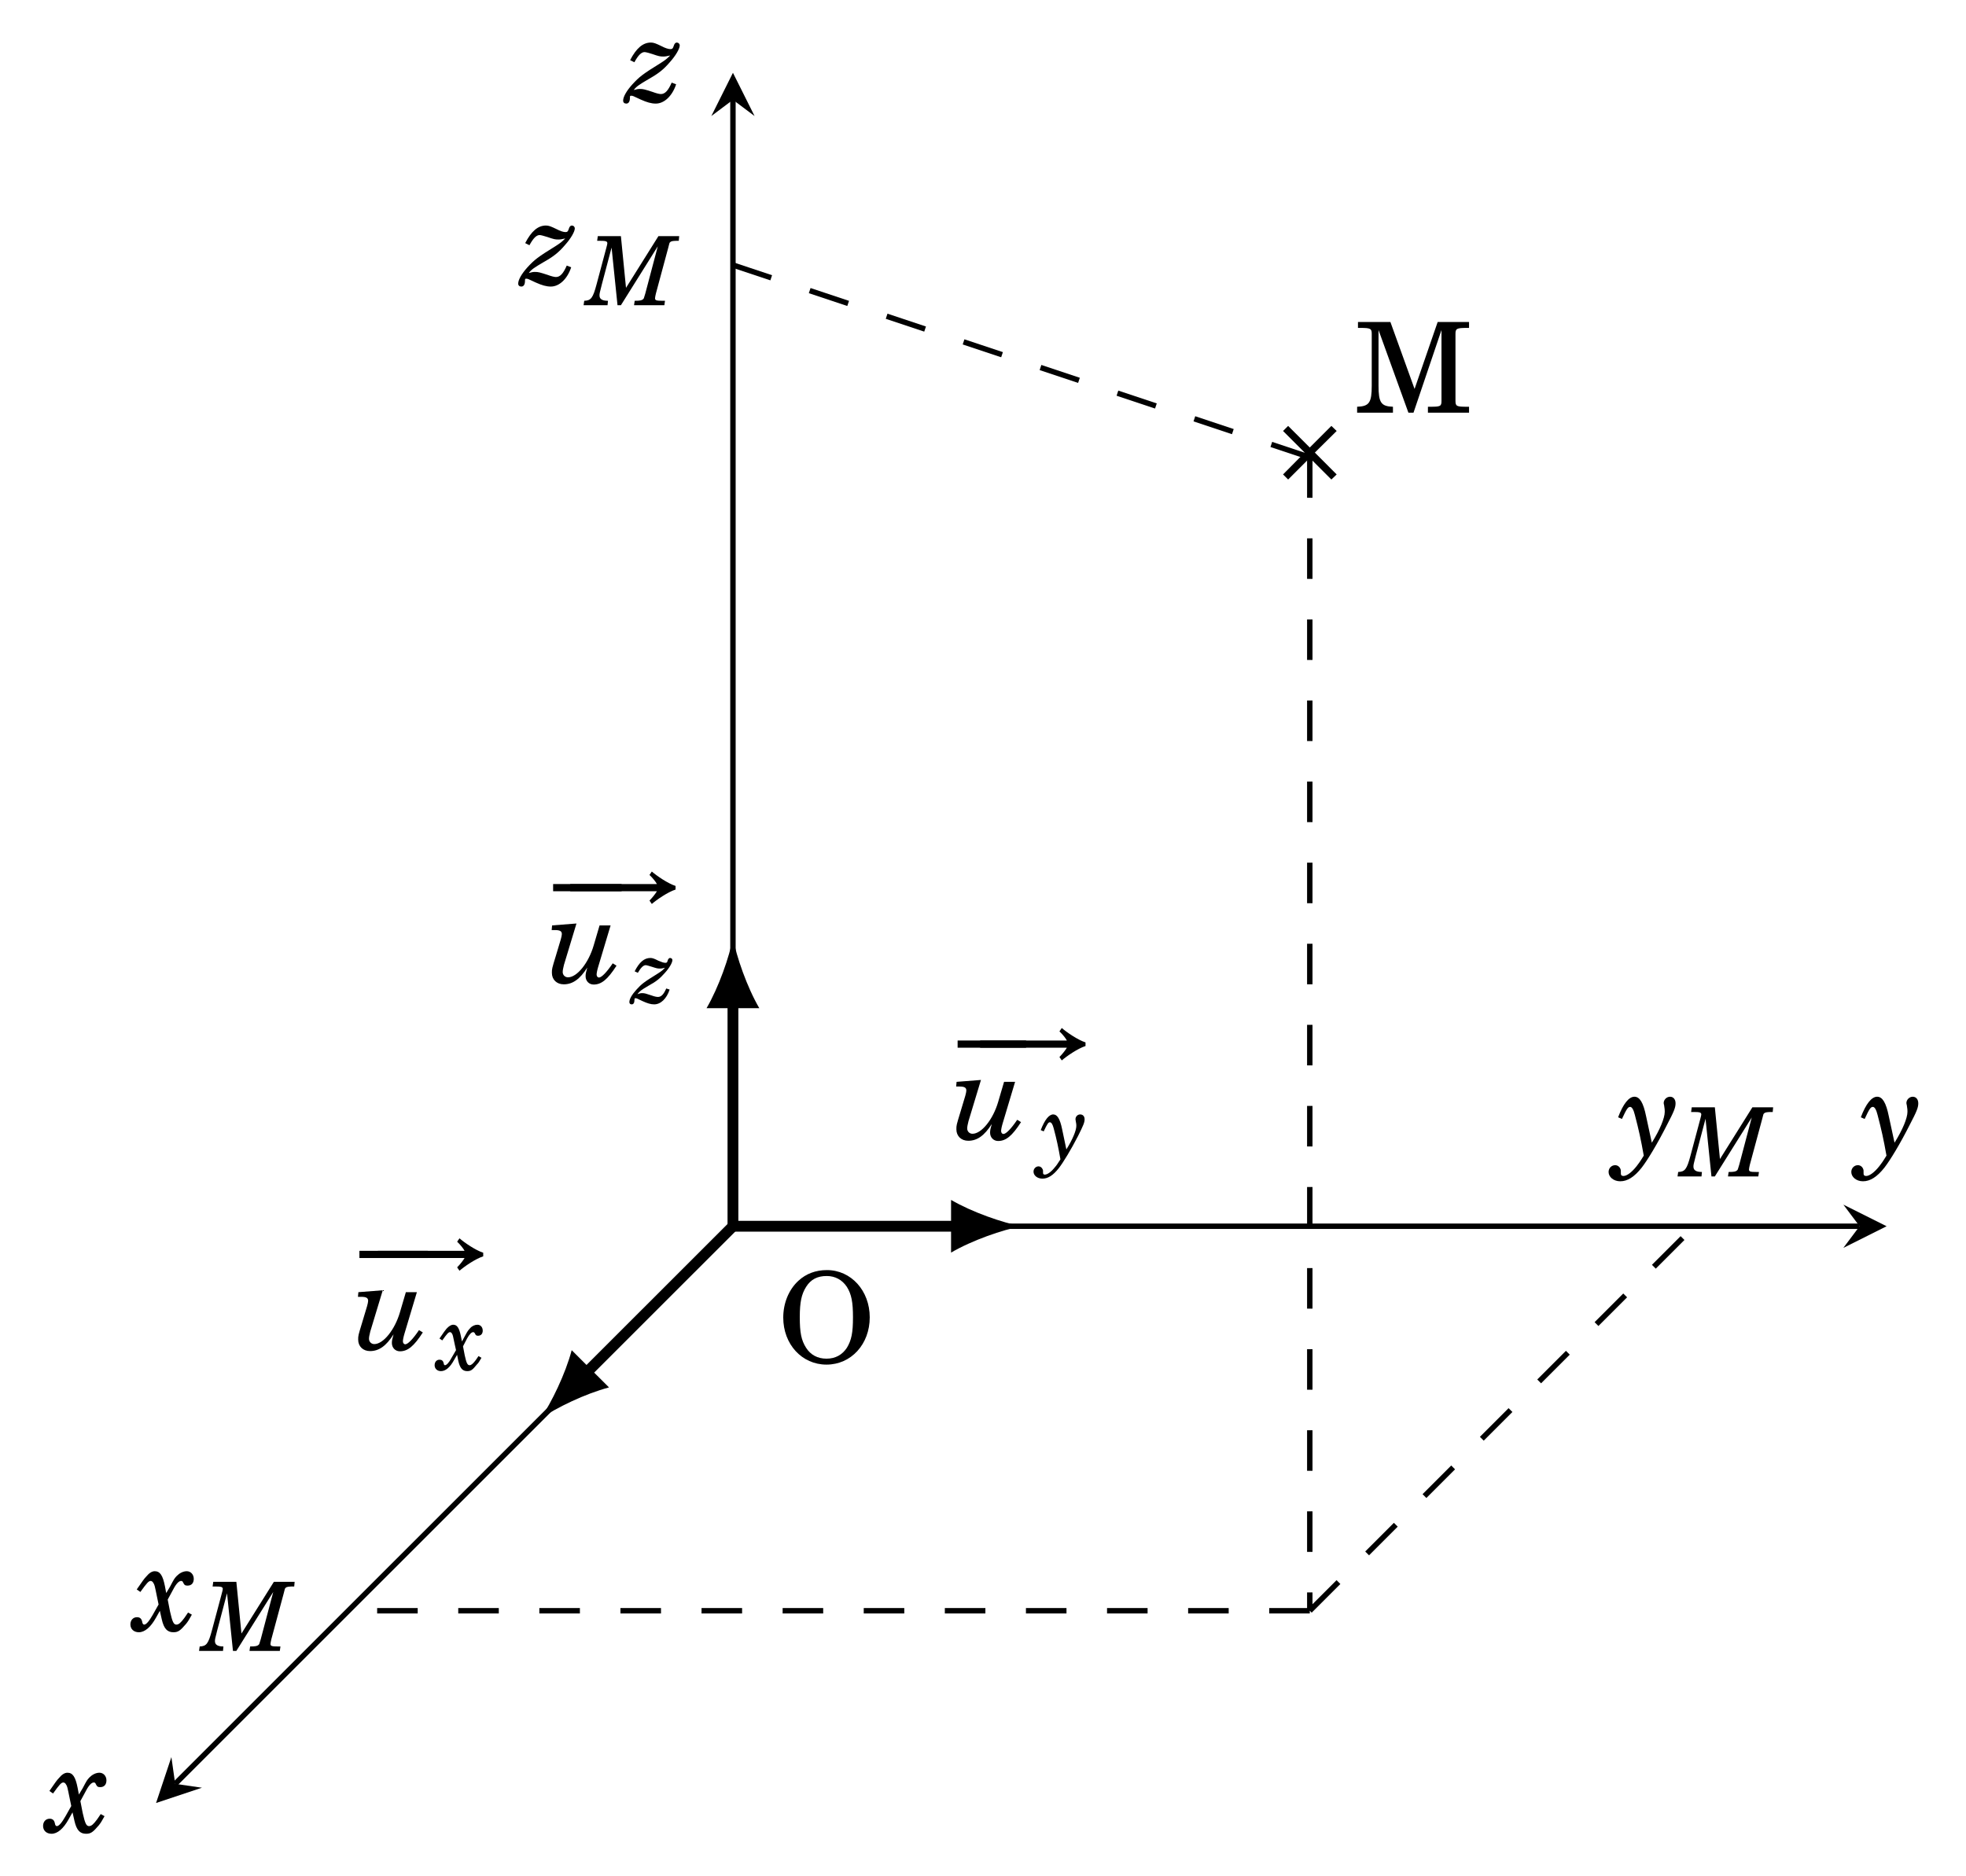 <?xml version="1.0" encoding="UTF-8"?>
<svg xmlns="http://www.w3.org/2000/svg" xmlns:xlink="http://www.w3.org/1999/xlink" width="144.918pt" height="138.293pt" viewBox="0 0 144.918 138.293" version="1.1">
<defs>
<g>
<symbol overflow="visible" id="glyph0-0">
<path style="stroke:none;" d=""/>
</symbol>
<symbol overflow="visible" id="glyph0-1">
<path style="stroke:none;" d="M 3.641 -6.828 C 2.812 -6.828 2.109 -6.562 1.547 -6.047 C 0.828 -5.391 0.422 -4.391 0.422 -3.328 C 0.422 -1.359 1.797 0.141 3.609 0.141 C 5.422 0.141 6.797 -1.359 6.797 -3.344 C 6.797 -5.312 5.422 -6.828 3.641 -6.828 Z M 3.625 -6.391 C 4.25 -6.391 4.766 -6.109 5.109 -5.594 C 5.453 -5.047 5.562 -4.469 5.562 -3.344 C 5.562 -2.219 5.453 -1.656 5.109 -1.094 C 4.766 -0.578 4.266 -0.297 3.609 -0.297 C 2.953 -0.297 2.438 -0.578 2.109 -1.094 C 1.75 -1.656 1.641 -2.219 1.641 -3.359 C 1.641 -4.469 1.766 -5.047 2.109 -5.594 C 2.453 -6.141 2.938 -6.391 3.625 -6.391 Z M 3.625 -6.391 "/>
</symbol>
<symbol overflow="visible" id="glyph0-2">
<path style="stroke:none;" d="M 2.656 -6.688 L 0.266 -6.688 L 0.266 -6.25 L 0.438 -6.25 C 1.188 -6.25 1.281 -6.203 1.281 -5.812 L 1.281 -2 C 1.281 -0.734 1.094 -0.469 0.203 -0.438 L 0.203 0 L 2.844 0 L 2.844 -0.438 C 1.969 -0.469 1.781 -0.734 1.781 -2 L 1.781 -6.094 L 3.984 0 L 4.359 0 L 6.422 -6.094 L 6.422 -0.875 C 6.422 -0.469 6.344 -0.438 5.594 -0.438 L 5.422 -0.438 L 5.422 0 L 8.453 0 L 8.453 -0.438 L 8.297 -0.438 C 7.547 -0.438 7.453 -0.469 7.453 -0.875 L 7.453 -5.812 C 7.453 -6.203 7.547 -6.25 8.297 -6.25 L 8.453 -6.25 L 8.453 -6.688 L 6.141 -6.688 L 4.438 -1.75 Z M 2.656 -6.688 "/>
</symbol>
<symbol overflow="visible" id="glyph1-0">
<path style="stroke:none;" d=""/>
</symbol>
<symbol overflow="visible" id="glyph1-1">
<path style="stroke:none;" d="M 1.703 -4.562 L 1.328 -4.188 L 2.922 -2.594 L 1.328 -0.984 L 1.703 -0.609 L 3.297 -2.203 L 4.891 -0.609 L 5.281 -0.984 L 3.672 -2.594 L 5.281 -4.188 L 4.891 -4.562 L 3.297 -2.969 Z M 1.703 -4.562 "/>
</symbol>
<symbol overflow="visible" id="glyph1-2">
<path style="stroke:none;" d="M 5.828 -2.328 L 5.828 -2.859 L 0.781 -2.859 L 0.781 -2.328 Z M 5.828 -2.328 "/>
</symbol>
<symbol overflow="visible" id="glyph1-3">
<path style="stroke:none;" d="M 8.422 -2.719 C 7.844 -2.906 7.031 -3.469 6.672 -3.781 L 6.5 -3.531 C 6.734 -3.312 6.969 -3.016 7.047 -2.859 L 0.656 -2.859 L 0.656 -2.328 L 7.047 -2.328 C 6.969 -2.188 6.734 -1.875 6.5 -1.641 L 6.672 -1.391 C 7.031 -1.703 7.844 -2.266 8.422 -2.453 Z M 8.422 -2.719 "/>
</symbol>
<symbol overflow="visible" id="glyph2-0">
<path style="stroke:none;" d=""/>
</symbol>
<symbol overflow="visible" id="glyph2-1">
<path style="stroke:none;" d="M 2.031 -2.922 C 1.828 -3.922 1.562 -4.359 1.172 -4.359 C 0.766 -4.359 0.344 -3.844 -0.031 -2.844 L 0.25 -2.719 C 0.594 -3.453 0.688 -3.609 0.859 -3.609 C 0.984 -3.609 1.109 -3.406 1.203 -3.016 C 1.484 -1.953 1.656 -1.172 1.859 -0.016 C 1.562 0.469 1.484 0.562 1.328 0.766 C 0.969 1.219 0.609 1.484 0.359 1.484 C 0.234 1.484 0.172 1.422 0.172 1.328 C 0.172 1.047 0.172 1.047 0.141 0.969 C 0.078 0.797 -0.078 0.688 -0.25 0.688 C -0.516 0.688 -0.734 0.906 -0.734 1.188 C -0.734 1.562 -0.359 1.875 0.125 1.875 C 0.656 1.875 1.156 1.562 1.703 0.875 C 2.141 0.312 2.875 -0.906 3.562 -2.266 C 4.094 -3.281 4.203 -3.562 4.203 -3.875 C 4.203 -4.156 4.047 -4.359 3.797 -4.359 C 3.547 -4.359 3.328 -4.141 3.328 -3.891 C 3.328 -3.844 3.344 -3.797 3.359 -3.734 C 3.406 -3.422 3.406 -3.391 3.406 -3.25 C 3.406 -2.781 3.047 -1.922 2.453 -0.969 Z M 2.031 -2.922 "/>
</symbol>
<symbol overflow="visible" id="glyph2-2">
<path style="stroke:none;" d="M 1.859 -1.438 L 2 -0.812 C 2.156 -0.125 2.406 0.141 2.859 0.141 C 3.203 0.141 3.359 0.031 3.797 -0.484 C 3.953 -0.688 3.984 -0.734 4.219 -1.156 L 3.938 -1.312 C 3.844 -1.172 3.812 -1.125 3.672 -0.922 C 3.406 -0.562 3.25 -0.422 3.078 -0.422 C 2.875 -0.422 2.781 -0.625 2.609 -1.391 L 2.438 -2.266 L 2.844 -3.016 C 3.062 -3.438 3.266 -3.641 3.422 -3.641 C 3.5 -3.641 3.547 -3.609 3.578 -3.516 C 3.672 -3.328 3.734 -3.297 3.906 -3.297 C 4.188 -3.297 4.359 -3.484 4.359 -3.797 C 4.359 -4.109 4.141 -4.359 3.844 -4.359 C 3.578 -4.359 3.312 -4.219 3.109 -4.016 C 2.922 -3.812 2.922 -3.812 2.609 -3.219 L 2.328 -2.75 L 2.234 -3.25 C 2.078 -4.047 1.875 -4.359 1.484 -4.359 C 1.281 -4.359 1.078 -4.234 0.859 -3.969 C 0.703 -3.812 0.578 -3.625 0.156 -3.016 L 0.422 -2.828 C 0.906 -3.5 1.031 -3.641 1.188 -3.641 C 1.25 -3.641 1.344 -3.578 1.375 -3.5 C 1.469 -3.359 1.469 -3.359 1.656 -2.438 L 1.766 -1.906 L 1.344 -1.156 C 1.078 -0.688 0.859 -0.422 0.703 -0.422 C 0.641 -0.422 0.578 -0.484 0.562 -0.609 C 0.516 -0.859 0.391 -0.969 0.172 -0.969 C -0.109 -0.969 -0.312 -0.75 -0.312 -0.438 C -0.312 -0.094 -0.062 0.141 0.312 0.141 C 0.75 0.141 1.188 -0.234 1.578 -0.938 Z M 1.859 -1.438 "/>
</symbol>
<symbol overflow="visible" id="glyph2-3">
<path style="stroke:none;" d="M 3.266 -1.406 C 3.016 -0.828 2.781 -0.562 2.469 -0.562 C 2.344 -0.562 2.109 -0.625 1.859 -0.719 C 1.281 -0.906 1.172 -0.938 0.922 -0.938 C 0.797 -0.938 0.688 -0.922 0.469 -0.859 C 0.672 -1.125 0.859 -1.25 1.578 -1.672 C 2.297 -2.078 2.672 -2.375 3.125 -2.906 C 3.562 -3.391 3.859 -3.906 3.859 -4.141 C 3.859 -4.266 3.766 -4.359 3.641 -4.359 C 3.547 -4.359 3.469 -4.281 3.422 -4.125 C 3.359 -3.922 3.312 -3.875 3.172 -3.875 C 3.016 -3.875 2.781 -3.953 2.516 -4.094 C 2.094 -4.297 1.938 -4.359 1.734 -4.359 C 1.141 -4.359 0.656 -3.938 0.203 -3.062 L 0.516 -2.906 C 0.797 -3.422 1.031 -3.656 1.266 -3.656 C 1.359 -3.656 1.578 -3.594 1.828 -3.516 C 2.328 -3.344 2.406 -3.328 2.672 -3.328 C 2.812 -3.328 2.922 -3.359 3.156 -3.406 C 2.922 -3.172 2.812 -3.078 2.469 -2.859 C 1.109 -2.016 0.891 -1.844 0.359 -1.266 C -0.062 -0.797 -0.312 -0.359 -0.312 -0.078 C -0.312 0.062 -0.219 0.141 -0.078 0.141 C 0.094 0.141 0.188 -0.016 0.188 -0.281 C 0.188 -0.438 0.203 -0.438 0.281 -0.438 C 0.391 -0.438 0.391 -0.438 0.984 -0.156 C 1.438 0.047 1.766 0.141 2.094 0.141 C 2.719 0.141 3.312 -0.422 3.594 -1.281 Z M 3.266 -1.406 "/>
</symbol>
<symbol overflow="visible" id="glyph2-4">
<path style="stroke:none;" d="M 4.719 -4.219 L 3.906 -4.219 L 3.469 -2.734 C 3.094 -1.453 2.25 -0.391 1.578 -0.391 C 1.359 -0.391 1.188 -0.562 1.188 -0.781 C 1.188 -0.906 1.219 -1.062 1.281 -1.312 L 2.203 -4.359 L 0.406 -4.219 L 0.375 -3.875 L 0.609 -3.875 C 0.984 -3.875 1.125 -3.797 1.125 -3.578 C 1.125 -3.5 1.094 -3.359 1.047 -3.188 L 0.672 -1.938 C 0.391 -1.016 0.391 -1.016 0.391 -0.719 C 0.391 -0.219 0.75 0.125 1.266 0.125 C 1.922 0.125 2.453 -0.25 3 -1.109 C 2.906 -0.781 2.875 -0.656 2.875 -0.469 C 2.875 -0.125 3.125 0.141 3.469 0.141 C 4.047 0.141 4.5 -0.234 5.156 -1.25 L 4.875 -1.422 C 4.422 -0.75 4.047 -0.375 3.859 -0.375 C 3.766 -0.375 3.688 -0.469 3.688 -0.594 C 3.688 -0.688 3.719 -0.875 3.797 -1.141 Z M 4.719 -4.219 "/>
</symbol>
<symbol overflow="visible" id="glyph3-0">
<path style="stroke:none;" d=""/>
</symbol>
<symbol overflow="visible" id="glyph3-1">
<path style="stroke:none;" d="M 1.547 -2.219 C 1.391 -2.984 1.188 -3.312 0.891 -3.312 C 0.578 -3.312 0.266 -2.922 -0.031 -2.156 L 0.188 -2.062 C 0.453 -2.625 0.531 -2.734 0.641 -2.734 C 0.75 -2.734 0.844 -2.594 0.922 -2.297 C 1.141 -1.484 1.266 -0.891 1.422 0 C 1.188 0.359 1.141 0.438 1.016 0.578 C 0.734 0.938 0.453 1.125 0.266 1.125 C 0.188 1.125 0.141 1.078 0.141 1.016 C 0.141 0.797 0.141 0.797 0.109 0.734 C 0.062 0.609 -0.062 0.516 -0.188 0.516 C -0.391 0.516 -0.562 0.688 -0.562 0.906 C -0.562 1.188 -0.281 1.422 0.094 1.422 C 0.5 1.422 0.875 1.188 1.297 0.656 C 1.625 0.234 2.188 -0.688 2.719 -1.719 C 3.109 -2.5 3.203 -2.719 3.203 -2.953 C 3.203 -3.172 3.078 -3.312 2.875 -3.312 C 2.688 -3.312 2.531 -3.156 2.531 -2.953 C 2.531 -2.922 2.547 -2.875 2.547 -2.844 C 2.594 -2.594 2.594 -2.578 2.594 -2.469 C 2.594 -2.125 2.312 -1.453 1.859 -0.734 Z M 1.547 -2.219 "/>
</symbol>
<symbol overflow="visible" id="glyph3-2">
<path style="stroke:none;" d="M 1.422 -1.094 L 1.516 -0.625 C 1.641 -0.094 1.828 0.109 2.172 0.109 C 2.438 0.109 2.562 0.016 2.875 -0.375 C 3.016 -0.516 3.031 -0.562 3.219 -0.875 L 3 -1 C 2.922 -0.891 2.906 -0.859 2.797 -0.703 C 2.594 -0.438 2.469 -0.328 2.344 -0.328 C 2.188 -0.328 2.109 -0.484 1.984 -1.062 L 1.859 -1.719 L 2.156 -2.297 C 2.328 -2.609 2.484 -2.766 2.609 -2.766 C 2.656 -2.766 2.703 -2.734 2.734 -2.672 C 2.797 -2.531 2.844 -2.5 2.969 -2.5 C 3.188 -2.5 3.312 -2.656 3.312 -2.875 C 3.312 -3.125 3.156 -3.312 2.922 -3.312 C 2.734 -3.312 2.516 -3.219 2.375 -3.047 C 2.234 -2.891 2.219 -2.891 1.984 -2.453 L 1.781 -2.078 L 1.703 -2.469 C 1.578 -3.078 1.422 -3.312 1.141 -3.312 C 0.984 -3.312 0.828 -3.219 0.641 -3.016 C 0.531 -2.891 0.438 -2.75 0.125 -2.297 L 0.328 -2.156 C 0.688 -2.656 0.781 -2.766 0.906 -2.766 C 0.953 -2.766 1.016 -2.719 1.047 -2.656 C 1.109 -2.547 1.109 -2.547 1.25 -1.859 L 1.344 -1.438 L 1.016 -0.875 C 0.828 -0.516 0.641 -0.328 0.531 -0.328 C 0.484 -0.328 0.438 -0.375 0.438 -0.469 C 0.391 -0.656 0.297 -0.734 0.125 -0.734 C -0.078 -0.734 -0.234 -0.578 -0.234 -0.328 C -0.234 -0.078 -0.047 0.109 0.234 0.109 C 0.578 0.109 0.906 -0.172 1.203 -0.719 Z M 1.422 -1.094 "/>
</symbol>
<symbol overflow="visible" id="glyph3-3">
<path style="stroke:none;" d="M 2.484 -1.062 C 2.297 -0.625 2.109 -0.438 1.875 -0.438 C 1.781 -0.438 1.609 -0.469 1.406 -0.547 C 0.984 -0.688 0.891 -0.719 0.703 -0.719 C 0.609 -0.719 0.516 -0.703 0.359 -0.641 C 0.516 -0.859 0.641 -0.953 1.203 -1.281 C 1.75 -1.578 2.031 -1.812 2.375 -2.203 C 2.719 -2.578 2.938 -2.969 2.938 -3.156 C 2.938 -3.234 2.875 -3.312 2.766 -3.312 C 2.688 -3.312 2.641 -3.25 2.594 -3.141 C 2.562 -2.984 2.516 -2.953 2.422 -2.953 C 2.297 -2.953 2.125 -3.016 1.906 -3.109 C 1.594 -3.266 1.469 -3.312 1.312 -3.312 C 0.859 -3.312 0.5 -3 0.156 -2.328 L 0.391 -2.219 C 0.609 -2.594 0.797 -2.781 0.969 -2.781 C 1.031 -2.781 1.203 -2.734 1.391 -2.672 C 1.781 -2.547 1.828 -2.531 2.031 -2.531 C 2.141 -2.531 2.219 -2.547 2.391 -2.594 C 2.219 -2.406 2.141 -2.344 1.875 -2.172 C 0.844 -1.531 0.672 -1.406 0.281 -0.969 C -0.047 -0.609 -0.234 -0.281 -0.234 -0.062 C -0.234 0.047 -0.172 0.109 -0.062 0.109 C 0.078 0.109 0.141 -0.016 0.141 -0.219 C 0.141 -0.328 0.156 -0.344 0.219 -0.344 C 0.297 -0.344 0.297 -0.344 0.75 -0.125 C 1.094 0.031 1.344 0.109 1.594 0.109 C 2.078 0.109 2.516 -0.312 2.734 -0.984 Z M 2.484 -1.062 "/>
</symbol>
<symbol overflow="visible" id="glyph3-4">
<path style="stroke:none;" d="M 2.562 -5.094 L 0.859 -5.094 L 0.812 -4.75 L 1 -4.75 C 1.453 -4.75 1.562 -4.719 1.562 -4.562 C 1.562 -4.516 1.531 -4.391 1.484 -4.219 L 0.766 -1.531 C 0.5 -0.531 0.359 -0.344 -0.141 -0.328 L -0.188 0 L 1.578 0 L 1.609 -0.328 C 1.188 -0.328 0.984 -0.453 0.984 -0.719 C 0.984 -0.875 1 -0.906 1.156 -1.531 L 1.875 -4.25 L 2.312 0 L 2.562 0 L 5.281 -4.344 L 4.359 -0.859 C 4.25 -0.484 4.25 -0.484 4.188 -0.438 C 4.109 -0.359 3.953 -0.328 3.594 -0.328 L 3.578 -0.328 L 3.531 0 L 5.766 0 L 5.812 -0.328 L 5.625 -0.328 C 5.172 -0.328 5.078 -0.359 5.078 -0.516 C 5.078 -0.578 5.109 -0.719 5.141 -0.859 L 6.047 -4.219 C 6.141 -4.609 6.141 -4.609 6.203 -4.656 C 6.281 -4.734 6.438 -4.75 6.797 -4.75 L 6.828 -4.75 L 6.859 -5.094 L 5.328 -5.094 L 2.938 -1.281 Z M 2.562 -5.094 "/>
</symbol>
</g>
</defs>
<g id="surface1">
<g style="fill:rgb(0%,0%,0%);fill-opacity:1;">
  <use xlink:href="#glyph0-1" x="57.313" y="100.466"/>
</g>
<g style="fill:rgb(0%,0%,0%);fill-opacity:1;">
  <use xlink:href="#glyph0-2" x="99.833" y="30.426"/>
</g>
<g style="fill:rgb(0%,0%,0%);fill-opacity:1;">
  <use xlink:href="#glyph1-1" x="93.248" y="35.962"/>
</g>
<path style="fill:none;stroke-width:0.399;stroke-linecap:butt;stroke-linejoin:miter;stroke:rgb(0%,0%,0%);stroke-opacity:1;stroke-miterlimit:10;" d="M 0.001 -0 L 83.048 -0 " transform="matrix(1,0,0,-1,54.026,90.406)"/>
<path style=" stroke:none;fill-rule:nonzero;fill:rgb(0%,0%,0%);fill-opacity:1;" d="M 139.066 90.406 L 135.879 88.812 L 137.074 90.406 L 135.879 92 "/>
<g style="fill:rgb(0%,0%,0%);fill-opacity:1;">
  <use xlink:href="#glyph2-1" x="137.197" y="85.216"/>
</g>
<path style="fill:none;stroke-width:0.399;stroke-linecap:butt;stroke-linejoin:miter;stroke:rgb(0%,0%,0%);stroke-opacity:1;stroke-miterlimit:10;" d="M 0.001 -0 L -41.112 -41.11 " transform="matrix(1,0,0,-1,54.026,90.406)"/>
<path style=" stroke:none;fill-rule:nonzero;fill:rgb(0%,0%,0%);fill-opacity:1;" d="M 11.504 132.926 L 14.887 131.801 L 12.914 131.516 L 12.633 129.543 "/>
<g style="fill:rgb(0%,0%,0%);fill-opacity:1;">
  <use xlink:href="#glyph2-2" x="3.487" y="135.055"/>
</g>
<path style="fill:none;stroke-width:0.399;stroke-linecap:butt;stroke-linejoin:miter;stroke:rgb(0%,0%,0%);stroke-opacity:1;stroke-miterlimit:10;" d="M 0.001 -0 L 0.001 83.047 " transform="matrix(1,0,0,-1,54.026,90.406)"/>
<path style=" stroke:none;fill-rule:nonzero;fill:rgb(0%,0%,0%);fill-opacity:1;" d="M 54.027 5.367 L 52.434 8.555 L 54.027 7.359 L 55.621 8.555 "/>
<g style="fill:rgb(0%,0%,0%);fill-opacity:1;">
  <use xlink:href="#glyph2-3" x="46.245" y="7.496"/>
</g>
<path style="fill:none;stroke-width:0.797;stroke-linecap:butt;stroke-linejoin:miter;stroke:rgb(0%,0%,0%);stroke-opacity:1;stroke-miterlimit:10;" d="M 0.001 -0 L 16.599 -0 " transform="matrix(1,0,0,-1,54.026,90.406)"/>
<path style=" stroke:none;fill-rule:nonzero;fill:rgb(0%,0%,0%);fill-opacity:1;" d="M 75.285 90.406 C 73.906 90.148 71.66 89.371 70.105 88.465 L 70.105 92.348 C 71.66 91.441 73.906 90.664 75.285 90.406 "/>
<g style="fill:rgb(0%,0%,0%);fill-opacity:1;">
  <use xlink:href="#glyph1-2" x="69.807" y="79.571"/>
</g>
<g style="fill:rgb(0%,0%,0%);fill-opacity:1;">
  <use xlink:href="#glyph1-3" x="71.594" y="79.571"/>
</g>
<g style="fill:rgb(0%,0%,0%);fill-opacity:1;">
  <use xlink:href="#glyph2-4" x="70.106" y="83.979"/>
</g>
<g style="fill:rgb(0%,0%,0%);fill-opacity:1;">
  <use xlink:href="#glyph3-1" x="76.745" y="85.474"/>
</g>
<path style="fill:none;stroke-width:0.797;stroke-linecap:butt;stroke-linejoin:miter;stroke:rgb(0%,0%,0%);stroke-opacity:1;stroke-miterlimit:10;" d="M 0.001 -0 L -10.878 -10.875 " transform="matrix(1,0,0,-1,54.026,90.406)"/>
<path style=" stroke:none;fill-rule:nonzero;fill:rgb(0%,0%,0%);fill-opacity:1;" d="M 39.852 104.578 C 41.012 103.785 43.148 102.746 44.891 102.289 L 42.141 99.543 C 41.684 101.281 40.645 103.418 39.852 104.578 "/>
<g style="fill:rgb(0%,0%,0%);fill-opacity:1;">
  <use xlink:href="#glyph1-2" x="25.712" y="95.077"/>
</g>
<g style="fill:rgb(0%,0%,0%);fill-opacity:1;">
  <use xlink:href="#glyph1-3" x="27.197" y="95.077"/>
</g>
<g style="fill:rgb(0%,0%,0%);fill-opacity:1;">
  <use xlink:href="#glyph2-4" x="26.011" y="99.485"/>
</g>
<g style="fill:rgb(0%,0%,0%);fill-opacity:1;">
  <use xlink:href="#glyph3-2" x="32.271" y="100.979"/>
</g>
<path style="fill:none;stroke-width:0.797;stroke-linecap:butt;stroke-linejoin:miter;stroke:rgb(0%,0%,0%);stroke-opacity:1;stroke-miterlimit:10;" d="M 0.001 -0 L 0.001 16.597 " transform="matrix(1,0,0,-1,54.026,90.406)"/>
<path style=" stroke:none;fill-rule:nonzero;fill:rgb(0%,0%,0%);fill-opacity:1;" d="M 54.027 69.145 C 53.766 70.527 52.988 72.773 52.082 74.328 L 55.969 74.328 C 55.062 72.773 54.285 70.527 54.027 69.145 "/>
<g style="fill:rgb(0%,0%,0%);fill-opacity:1;">
  <use xlink:href="#glyph1-2" x="39.991" y="68.036"/>
</g>
<g style="fill:rgb(0%,0%,0%);fill-opacity:1;">
  <use xlink:href="#glyph1-3" x="41.375" y="68.036"/>
</g>
<g style="fill:rgb(0%,0%,0%);fill-opacity:1;">
  <use xlink:href="#glyph2-4" x="40.29" y="72.445"/>
</g>
<g style="fill:rgb(0%,0%,0%);fill-opacity:1;">
  <use xlink:href="#glyph3-3" x="46.626" y="73.939"/>
</g>
<path style="fill:none;stroke-width:0.399;stroke-linecap:butt;stroke-linejoin:miter;stroke:rgb(0%,0%,0%);stroke-opacity:1;stroke-dasharray:2.989,2.989;stroke-miterlimit:10;" d="M 42.521 56.695 L 0.001 70.867 " transform="matrix(1,0,0,-1,54.026,90.406)"/>
<g style="fill:rgb(0%,0%,0%);fill-opacity:1;">
  <use xlink:href="#glyph2-3" x="38.51" y="20.986"/>
</g>
<g style="fill:rgb(0%,0%,0%);fill-opacity:1;">
  <use xlink:href="#glyph3-4" x="43.206" y="22.503"/>
</g>
<path style="fill:none;stroke-width:0.399;stroke-linecap:butt;stroke-linejoin:miter;stroke:rgb(0%,0%,0%);stroke-opacity:1;stroke-dasharray:2.989,2.989;stroke-miterlimit:10;" d="M 42.521 56.695 L 42.521 -28.348 " transform="matrix(1,0,0,-1,54.026,90.406)"/>
<path style="fill:none;stroke-width:0.399;stroke-linecap:butt;stroke-linejoin:miter;stroke:rgb(0%,0%,0%);stroke-opacity:1;stroke-dasharray:2.989,2.989;stroke-miterlimit:10;" d="M 42.521 -28.348 L -28.346 -28.348 " transform="matrix(1,0,0,-1,54.026,90.406)"/>
<g style="fill:rgb(0%,0%,0%);fill-opacity:1;">
  <use xlink:href="#glyph2-2" x="9.924" y="120.198"/>
</g>
<g style="fill:rgb(0%,0%,0%);fill-opacity:1;">
  <use xlink:href="#glyph3-4" x="14.86" y="121.715"/>
</g>
<path style="fill:none;stroke-width:0.399;stroke-linecap:butt;stroke-linejoin:miter;stroke:rgb(0%,0%,0%);stroke-opacity:1;stroke-dasharray:2.989,2.989;stroke-miterlimit:10;" d="M 42.521 -28.348 L 70.869 -0 " transform="matrix(1,0,0,-1,54.026,90.406)"/>
<g style="fill:rgb(0%,0%,0%);fill-opacity:1;">
  <use xlink:href="#glyph2-1" x="119.306" y="85.216"/>
</g>
<g style="fill:rgb(0%,0%,0%);fill-opacity:1;">
  <use xlink:href="#glyph3-4" x="123.843" y="86.733"/>
</g>
</g>
</svg>
